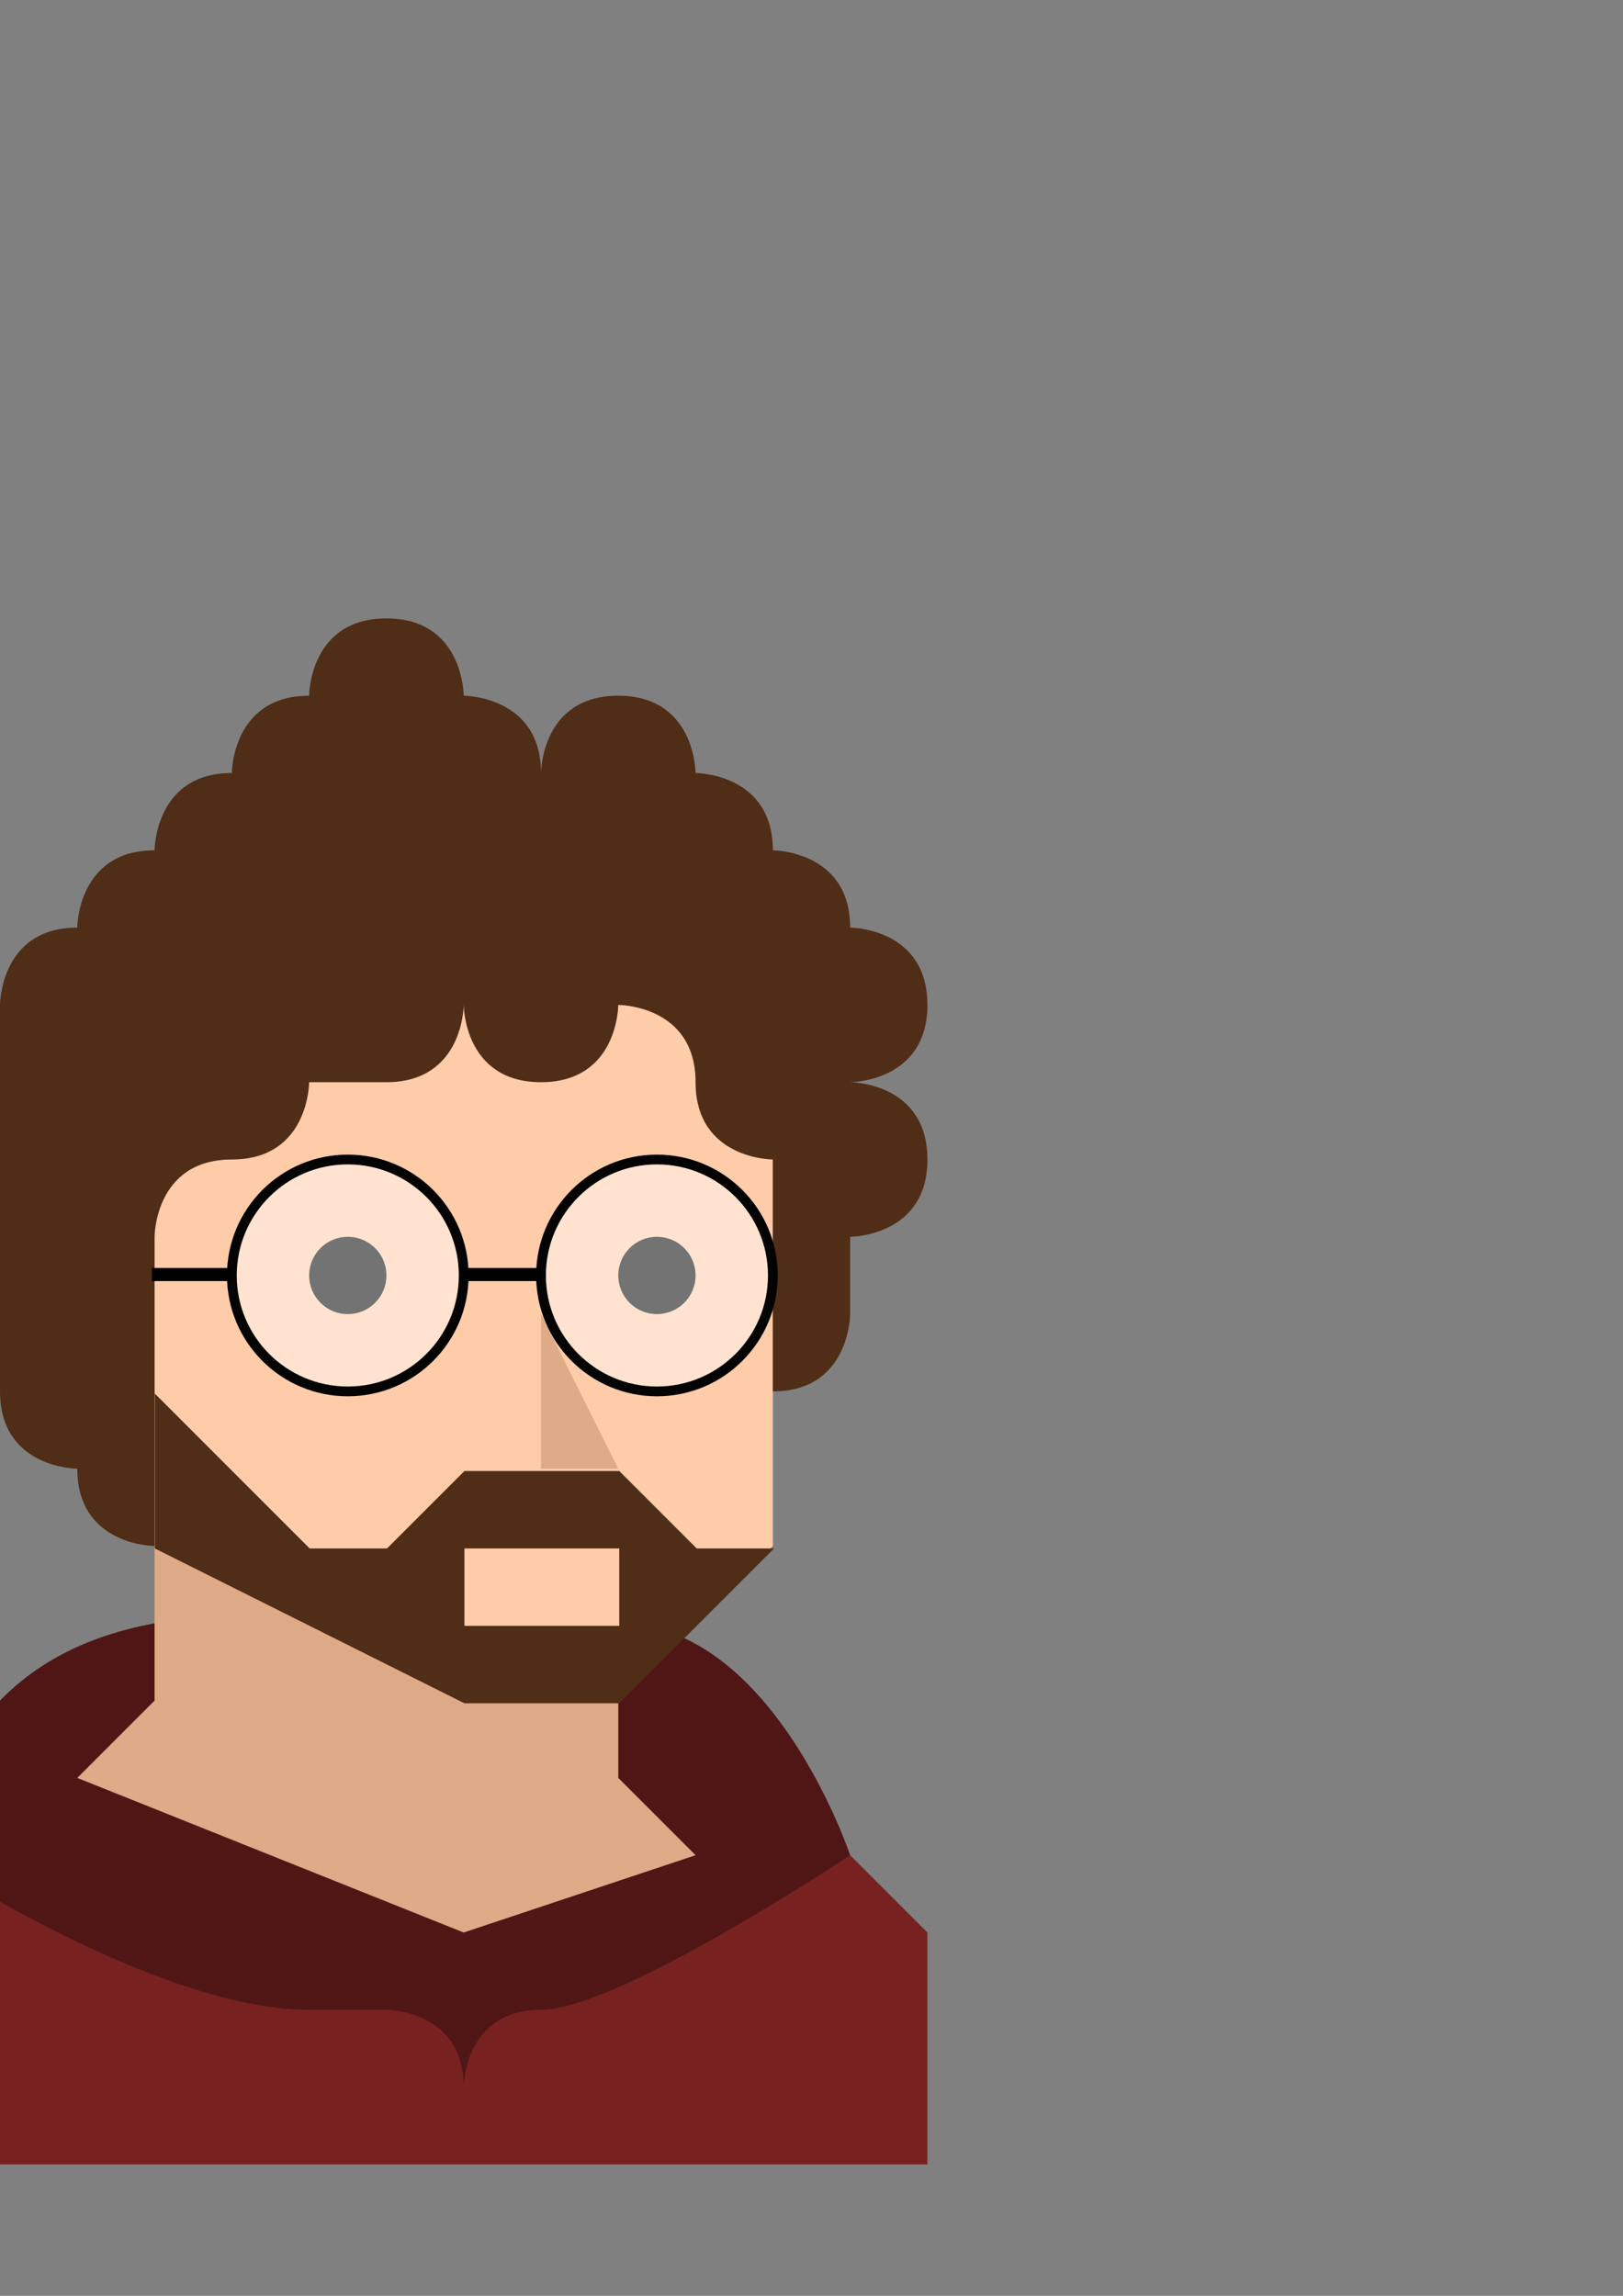 <?xml version="1.0" encoding="UTF-8" standalone="no"?>
<!-- Created with Inkscape (http://www.inkscape.org/) -->

<svg
   width="210mm"
   height="297mm"
   viewBox="0 0 210 297"
   version="1.1"
   id="svg5"
   inkscape:version="1.1 (c68e22c387, 2021-05-23)"
   sodipodi:docname="bezou.svg"
   inkscape:export-filename="C:\Users\kduclos\Downloads\unionskateboard-main(2)\unionskateboard-main\img\bezou.png"
   inkscape:export-xdpi="90"
   inkscape:export-ydpi="90"
   xmlns:inkscape="http://www.inkscape.org/namespaces/inkscape"
   xmlns:sodipodi="http://sodipodi.sourceforge.net/DTD/sodipodi-0.dtd"
   xmlns="http://www.w3.org/2000/svg"
   xmlns:svg="http://www.w3.org/2000/svg">
  <rect x="0" y="0" width="210" height="297" fill="#808080" stroke="none"/>
  <sodipodi:namedview
     id="namedview7"
     pagecolor="#505050"
     bordercolor="#eeeeee"
     borderopacity="1"
     inkscape:pageshadow="0"
     inkscape:pageopacity="0"
     inkscape:pagecheckerboard="0"
     inkscape:document-units="mm"
     showgrid="true"
     inkscape:zoom="0.54047838"
     inkscape:cx="671.62724"
     inkscape:cy="794.66639"
     inkscape:window-width="1920"
     inkscape:window-height="1017"
     inkscape:window-x="-8"
     inkscape:window-y="-8"
     inkscape:window-maximized="1"
     inkscape:current-layer="layer1"
     inkscape:snap-nodes="true">
    <inkscape:grid
       type="xygrid"
       id="grid824"
       spacingx="10"
       spacingy="10" />
  </sodipodi:namedview>
  <defs
     id="defs2" />
  <g
     inkscape:label="Calque 1"
     inkscape:groupmode="layer"
     id="layer1">
    <path
       style="fill:#782121;stroke:none;stroke-width:0.265px;stroke-linecap:butt;stroke-linejoin:miter;stroke-opacity:1"
       d="m -10,240 -10,10 v 30 H 120 V 250 L 110,240 60,250 -10,240"
       id="path5195"
       inkscape:export-filename="C:\Users\kduclos\Downloads\unionskateboard-main(1)\unionskateboard-main\img\alix.png"
       inkscape:export-xdpi="90"
       inkscape:export-ydpi="90" />
    <path
       style="fill:#501616;stroke:none;stroke-width:0.265px;stroke-linecap:butt;stroke-linejoin:miter;stroke-opacity:1"
       d="m 20,210 c -18.202,3.367 -26.5,14.744 -30,30 0,0 30,20 50,20 H 50 c 0,0 10,0 10,10 0,10 0,0 0,0 0,0 0,-10 10,-10 C 80,260 110,240 110,240 c 0,0 -10,-30 -30,-30 z"
       id="path5004"
       sodipodi:nodetypes="ccscscscsc"
       inkscape:export-filename="C:\Users\kduclos\Downloads\unionskateboard-main(1)\unionskateboard-main\img\alix.png"
       inkscape:export-xdpi="90"
       inkscape:export-ydpi="90" />
    <path
       style="fill:#deaa87;stroke:none;stroke-width:0.265px;stroke-linecap:butt;stroke-linejoin:miter;stroke-opacity:1;fill-opacity:1"
       d="m 20,200 v 20 L 10,230 60,250 90,240 80,230 V 210 L 20,200"
       id="path3447"
       inkscape:export-filename="C:\Users\kduclos\Downloads\unionskateboard-main(1)\unionskateboard-main\img\alix.png"
       inkscape:export-xdpi="90"
       inkscape:export-ydpi="90" />
    <path
       style="fill:#ffccaa;stroke:none;stroke-width:0.265px;stroke-linecap:butt;stroke-linejoin:miter;stroke-opacity:1"
       d="m 60,220 h 20 L 100,200 V 150 L 90,130 h -50 H 30 l -10,20 v 50 l 40,20"
       id="path1286"
       inkscape:export-filename="C:\Users\kduclos\Downloads\unionskateboard-main(1)\unionskateboard-main\img\alix.png"
       inkscape:export-xdpi="90"
       inkscape:export-ydpi="90" />
    <circle
       style="font-variation-settings:'wdth' 81.7, 'wght' 700;opacity:0.983;fill:#000000;stroke:none;stroke-width:1.265;stroke-linecap:round;stroke-linejoin:round;stroke-dashoffset:0.529;paint-order:stroke fill markers"
       id="path1091"
       cx="45"
       cy="165"
       r="5"
       inkscape:export-filename="C:\Users\kduclos\Downloads\unionskateboard-main(1)\unionskateboard-main\img\alix.png"
       inkscape:export-xdpi="90"
       inkscape:export-ydpi="90" />
    <circle
       style="font-variation-settings:'wdth' 81.7, 'wght' 700;opacity:0.983;fill:#000000;stroke:none;stroke-width:1.265;stroke-linecap:round;stroke-linejoin:round;stroke-dashoffset:0.529;paint-order:stroke fill markers"
       id="path1115"
       cx="85"
       cy="165"
       r="5"
       inkscape:export-filename="C:\Users\kduclos\Downloads\unionskateboard-main(1)\unionskateboard-main\img\alix.png"
       inkscape:export-xdpi="90"
       inkscape:export-ydpi="90" />
    <path
       style="fill:#deaa87;stroke:none;stroke-width:0.265px;stroke-linecap:butt;stroke-linejoin:miter;stroke-opacity:1"
       d="m 70,170 10,20 h -10 v -20"
       id="path1150"
       inkscape:export-filename="C:\Users\kduclos\Downloads\unionskateboard-main(1)\unionskateboard-main\img\alix.png"
       inkscape:export-xdpi="90"
       inkscape:export-ydpi="90" />
    <path
       style="fill:#502d16;stroke:none;stroke-width:0.265px;stroke-linecap:butt;stroke-linejoin:miter;stroke-opacity:1"
       d="m 20,200 c 0,0 -10,0 -10,-10 0,-10 0,0 0,0 0,0 -10,0 -10,-10 0,-10 0,-10 0,-10 0,0 -10,0 -10,-10 0,-10 10,-10 10,-10 0,0 -10,0 -10,-10 0,-10 10,-10 10,-10 0,0 0,-10 10,-10 10,0 0,0 0,0 0,0 0,-10 10,-10 10,0 0,0 0,0 0,0 0,-10 10,-10 10,0 0,0 0,0 0,0 0,-10 10,-10 10,0 0,0 0,0 0,0 0,-10 10,-10 10,0 10,10 10,10 0,0 10,0 10,10 0,10 0,0 0,0 0,0 0,-10 10,-10 10,0 10,10 10,10 0,0 10,0 10,10 0,10 0,0 0,0 0,0 10,0 10,10 0,10 0,0 0,0 0,0 10,0 10,10 0,10 -10,10 -10,10 0,0 10,0 10,10 0,10 -10,10 -10,10 v 10 c 0,0 0,10 -10,10 -10,0 0,0 0,0 v -30 c 0,0 -10,0 -10,-10 0,-10 -10,-10 -10,-10 0,0 0,10 -10,10 -10,0 -10,-10 -10,-10 0,0 0,10 -10,10 -10,0 -10,0 -10,0 0,0 0,10 -10,10 -10,0 -10,10 -10,10 v 40"
       id="path1186" />
    <circle
       style="font-variation-settings:'wdth' 81.7, 'wght' 700;opacity:0.983;fill:#ffffff;fill-opacity:0.452;stroke:#000000;stroke-width:1.265;stroke-linecap:round;stroke-linejoin:round;stroke-dashoffset:0.529;paint-order:stroke fill markers;stroke-opacity:1;stroke-miterlimit:4;stroke-dasharray:none"
       id="path1341"
       cx="45"
       cy="165"
       r="15" />
    <circle
       style="font-variation-settings:'wdth' 81.7, 'wght' 700;opacity:0.983;fill:#ffffff;fill-opacity:0.452;stroke:#000000;stroke-width:1.265;stroke-linecap:round;stroke-linejoin:round;stroke-miterlimit:4;stroke-dasharray:none;stroke-dashoffset:0.529;stroke-opacity:1;paint-order:stroke fill markers"
       id="path1491"
       cx="85"
       cy="165"
       r="15" />
    <path
       id="path1606"
       style="fill:#502d16;fill-opacity:1;stroke:none;stroke-width:1px;stroke-linecap:butt;stroke-linejoin:miter;stroke-opacity:1"
       d="M 75.59 680.314 L 75.59 755.906 L 226.771 831.496 L 302.361 831.496 L 377.953 755.906 L 340.158 755.906 L 302.361 718.109 L 226.771 718.109 L 188.977 755.906 L 151.182 755.906 L 113.387 718.109 L 75.59 680.314 z M 226.771 755.906 L 302.361 755.906 L 302.361 793.701 L 226.771 793.701 L 226.771 755.906 z "
       transform="scale(0.265)" />
    <path
       style="fill:#000000;stroke:#000000;stroke-width:0.106px;stroke-linecap:butt;stroke-linejoin:miter;stroke-opacity:1"
       d="m 59.921,165.673 c 10.158,0 10.158,0 10.158,0 v -1.591 H 59.921 Z"
       id="path3478" />
    <path
       style="fill:#000000;stroke:#000000;stroke-width:0.106px;stroke-linecap:butt;stroke-linejoin:miter;stroke-opacity:1"
       d="m 19.704,165.673 c 10.158,0 10.158,0 10.158,0 v -1.591 H 19.704 Z"
       id="path3706" />
  </g>
</svg>
